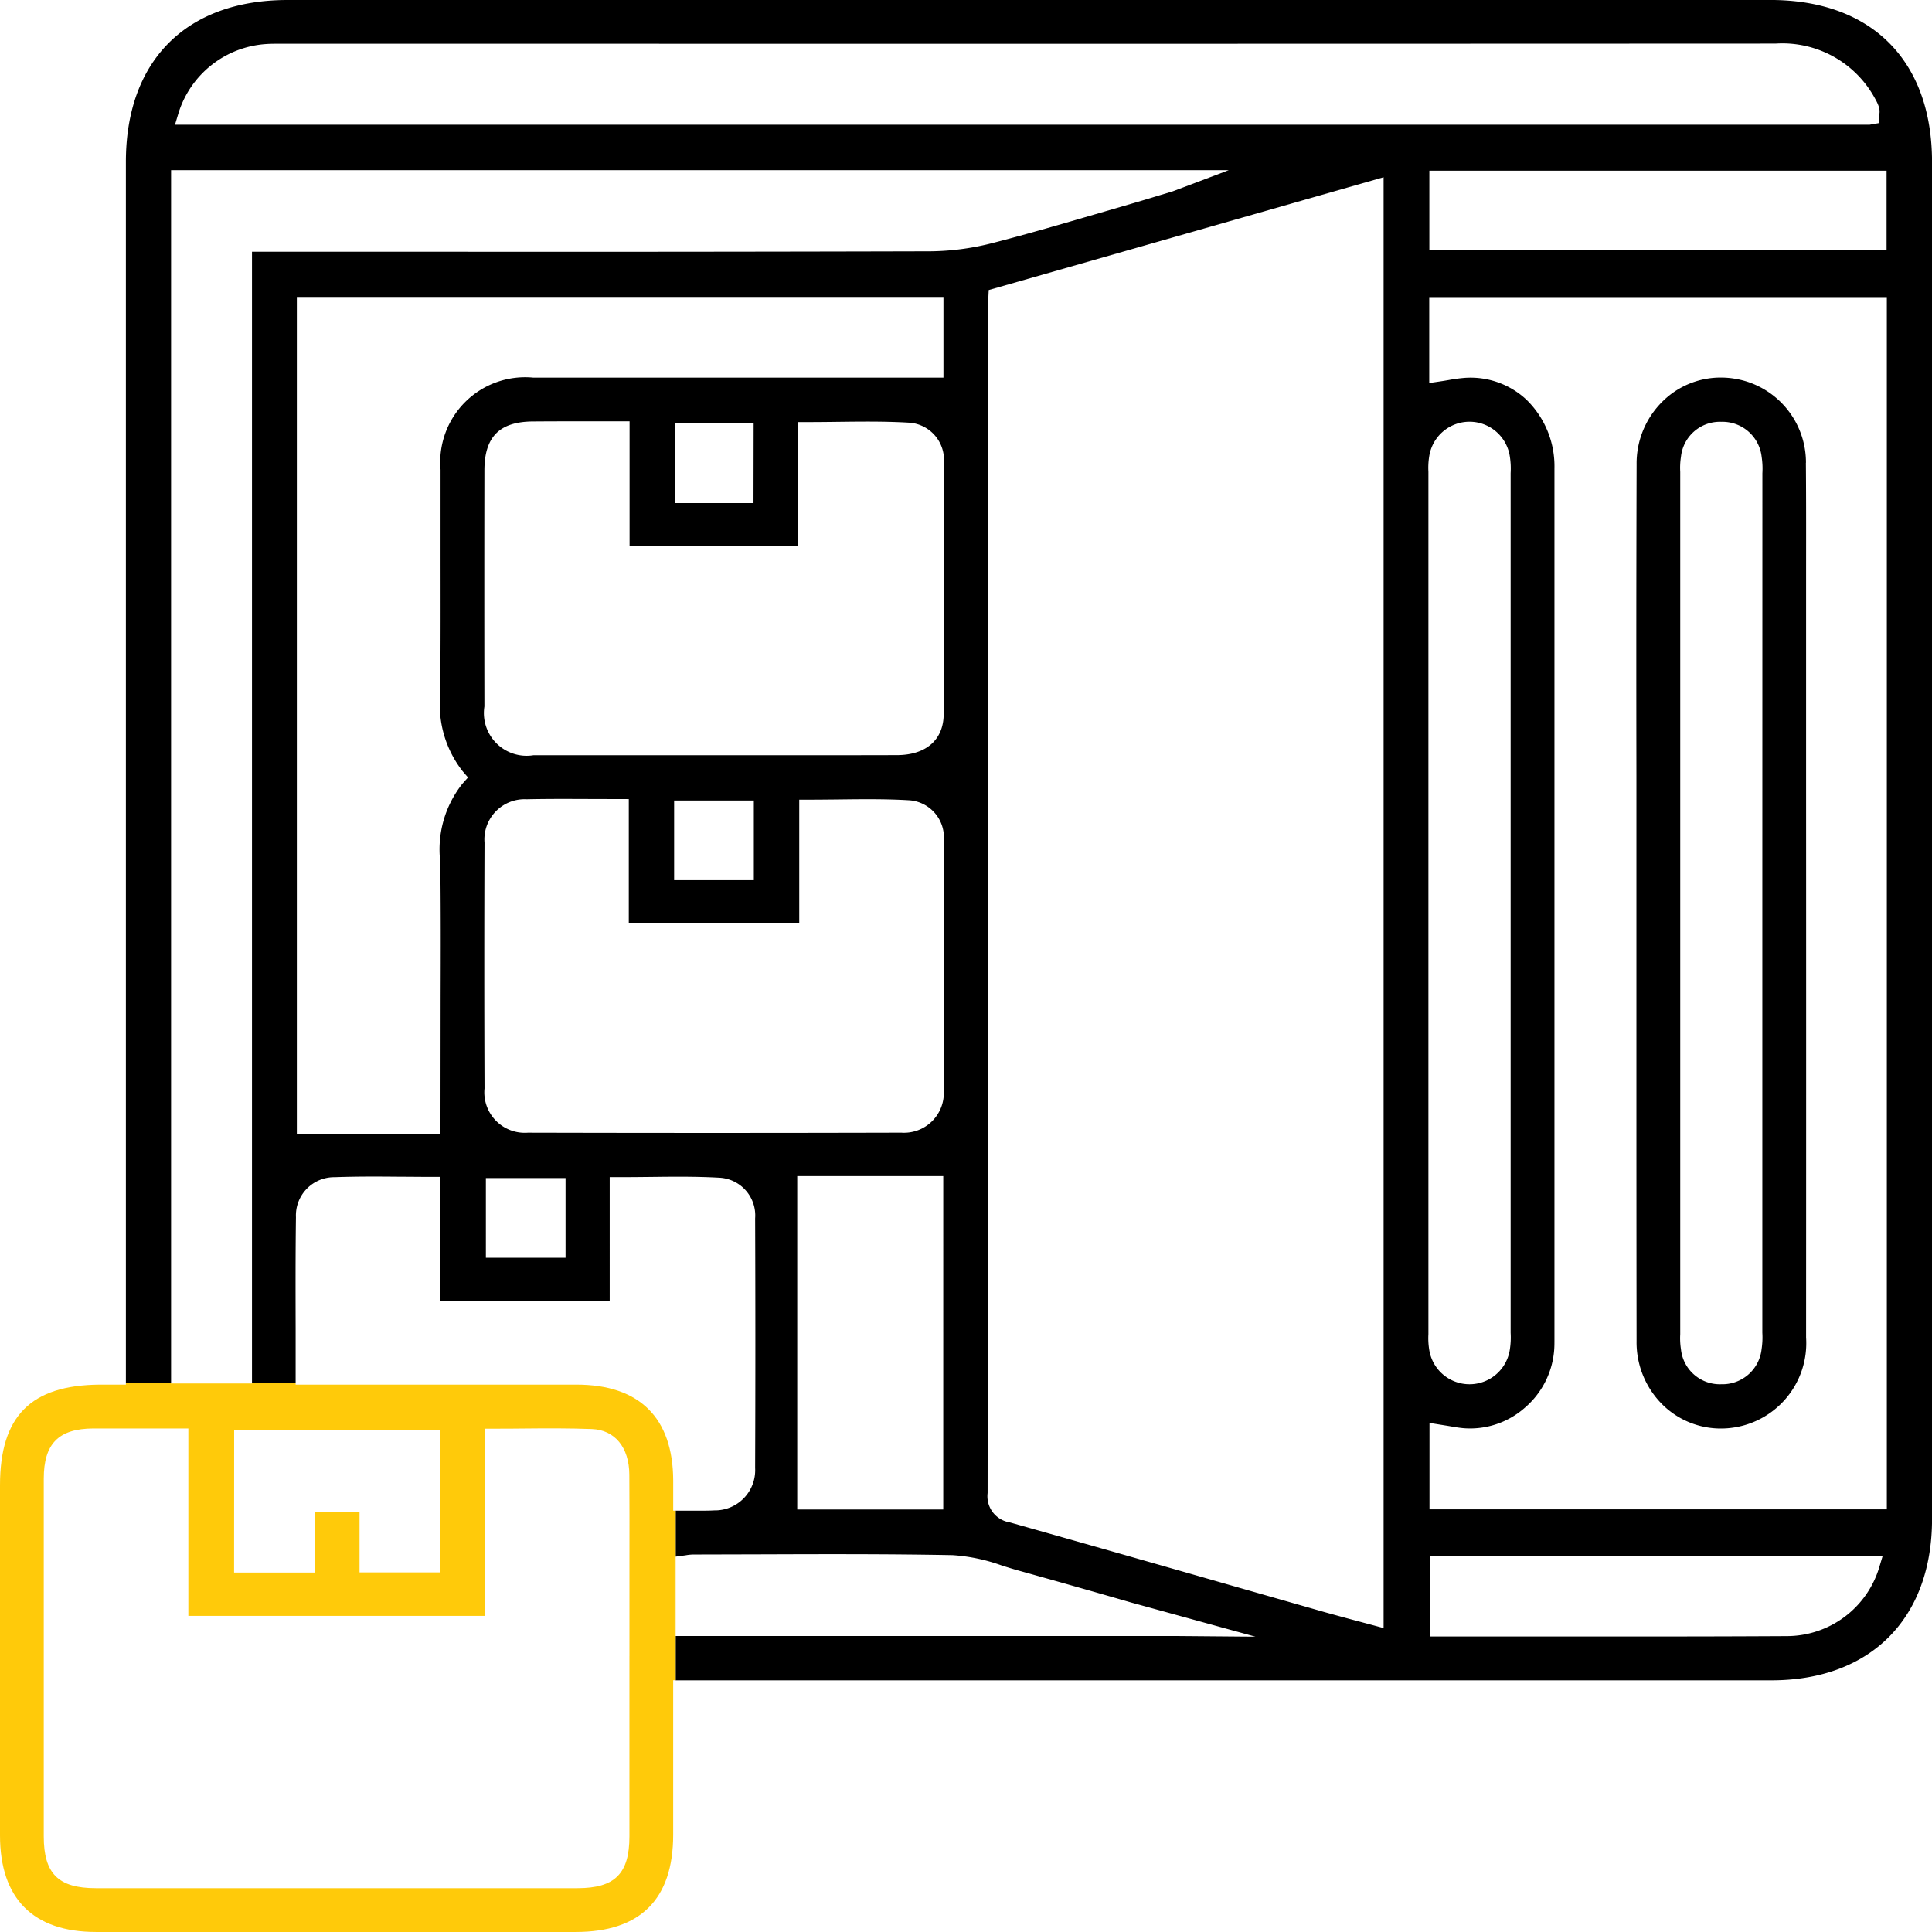 <svg id="Group_4440" data-name="Group 4440" xmlns="http://www.w3.org/2000/svg" xmlns:xlink="http://www.w3.org/1999/xlink" width="100.881" height="100.882" viewBox="0 0 100.881 100.882">
  <defs>
    <clipPath id="clip-path">
      <rect id="Rectangle_3006" data-name="Rectangle 3006" width="100.881" height="100.882" fill="none"/>
    </clipPath>
  </defs>
  <g id="Group_4440-2" data-name="Group 4440" clip-path="url(#clip-path)">
    <path id="Path_11238" data-name="Path 11238" d="M94.3,24.165a4.437,4.437,0,0,0-3.1-4.244,4.562,4.562,0,0,0-1.347-.206,4.321,4.321,0,0,0-2.571.844,4.54,4.54,0,0,0-1.825,3.7q-.025,8.124-.01,16.248l0,6.542,0,10.33q0,6.33.008,12.663a4.579,4.579,0,0,0,1.438,3.383A4.342,4.342,0,0,0,90.2,74.578a4.456,4.456,0,0,0,4.107-4.735q.006-14.46,0-28.922V32.886l0-2.534c0-2.062.007-4.125-.011-6.187M92.022,47.152V69.334l0,.258a4.033,4.033,0,0,1-.039.857A2.056,2.056,0,0,1,89.88,72.28h0a2.039,2.039,0,0,1-2.107-1.827,3.678,3.678,0,0,1-.038-.784l0-.23,0-44.8a3.675,3.675,0,0,1,.038-.783,2.04,2.04,0,0,1,2.106-1.83h0a2.057,2.057,0,0,1,2.107,1.828,4.036,4.036,0,0,1,.039.857l0,.259Z"/>
    <path id="Path_11239" data-name="Path 11239" d="M92.443,0H15.018C9.73,0,6.573,3.161,6.573,8.455V72.219H8.933V8.886H64.159l-2.381.9-.554.208-.666.2c-.5.154-1.01.307-1.516.454l-1.855.54c-1.717.5-3.491,1.02-5.256,1.475a13.585,13.585,0,0,1-3.342.459q-13.6.036-27.192.021H13.158V72.219h2.279l0-2.816c-.005-1.984-.01-3.915.016-5.846a2,2,0,0,1,2.026-2.089c1.154-.042,2.285-.035,3.483-.024.5,0,1,.008,1.509.008h.5v6.482h8.865V61.466h.5c.534,0,1.059-.006,1.577-.011,1.258-.015,2.444-.028,3.65.04a1.974,1.974,0,0,1,1.867,2.124q.024,6.517,0,13.034A2.1,2.1,0,0,1,37.3,78.866c-.2.011-.4.015-.6.015-.158,0-.32,0-.488,0l-.934,0v2.4l.515-.069a2.506,2.506,0,0,1,.406-.042l3.489-.009c3.3-.011,6.7-.022,10.056.042a9.368,9.368,0,0,1,2.586.548c.269.084.537.167.8.242q2.96.824,5.911,1.677l6.511,1.791-4.135-.035H35.278v2.313H92.5c5.171,0,8.383-3.227,8.383-8.418V8.463c0-5.3-3.154-8.464-8.438-8.464m-68.3,40.925a5.527,5.527,0,0,0-1.156,4.083c.031,2.355.025,4.708.018,7.063L23,59.2H15.5V15.505H49.263v4.213h-6.5q-7.479,0-14.929,0a4.434,4.434,0,0,0-4.83,4.807q0,2.029,0,4.059c0,2.584.01,5.169-.02,7.753a5.61,5.61,0,0,0,1.167,3.925l.286.334Zm15.2-14.655H35.229V22.074h4.123ZM29.531,65.676h-4.16V61.514h4.16ZM49.253,78.82H41.628V61.411h7.625ZM49.282,57a2.078,2.078,0,0,1-2.218,2.143q-4.95.013-9.9.013-4.8,0-9.605-.012A2.111,2.111,0,0,1,25.3,56.833q-.024-6.417,0-12.834A2.1,2.1,0,0,1,27.5,41.735c1.1-.024,2.2-.018,3.339-.014l1.994.005V48.21h8.9V41.756h.5c.515,0,1.027-.006,1.537-.011,1.218-.015,2.476-.031,3.713.043a1.943,1.943,0,0,1,1.8,2.073q.027,6.572,0,13.142M35.2,41.8h4.162v4.159H35.2Zm14.075-4.5c-.009,1.33-.921,2.126-2.439,2.13s-3.042.006-4.562.006H33.886q-3.017,0-6.036,0a2.23,2.23,0,0,1-2.556-2.546q-.01-6.159,0-12.318c0-1.763.785-2.553,2.535-2.564C28.86,22,29.891,22,30.974,22h1.9v6.518h8.8V22.04h.5c.539,0,1.07-.006,1.593-.013,1.286-.015,2.5-.029,3.735.046a1.946,1.946,0,0,1,1.784,2.087c.013,3.988.025,8.622-.007,13.143M9.137,6.513l.194-.644A5.145,5.145,0,0,1,13.9,2.3c.23-.016.462-.016.7-.015H31.7q30.5.006,61-.008h.009a5.5,5.5,0,0,1,5.246,2.959,1.855,1.855,0,0,1,.165.387.827.827,0,0,1,.014.334l-.027.47-.479.085Zm89.373,6.56H74.635V8.913H98.51ZM72.246,85.01l-1.4-.375c-.561-.148-1.114-.3-1.664-.452l-4.9-1.4q-5.776-1.656-11.559-3.292a1.379,1.379,0,0,1-1.154-1.53q.021-25.866.015-51.729V16.138c0-.119.006-.237.014-.387l.029-.606L72.246,9.254Zm2.34-15.344,0-.229,0-44.8a3.691,3.691,0,0,1,.038-.785,2.129,2.129,0,0,1,4.216,0,4.023,4.023,0,0,1,.039.856l0,.258V69.335l0,.258a4.029,4.029,0,0,1-.039.857,2.129,2.129,0,0,1-4.216,0,3.7,3.7,0,0,1-.038-.786m23.53,12.21a5.047,5.047,0,0,1-4.793,3.557q-3.975.022-7.957.019-2.529,0-5.067,0l-5.625,0V81.234H98.308Zm.407-3.064H74.642V74.3l1,.16c.264.046.517.091.773.114a4.313,4.313,0,0,0,3.2-1.063,4.411,4.411,0,0,0,1.542-3.082c.011-.17.01-.341.01-.512V59.37q0-17.455,0-34.911A4.854,4.854,0,0,0,79.7,20.867a4.273,4.273,0,0,0-3.2-1.137,8.136,8.136,0,0,0-.836.111c-.15.026-.3.051-.461.075L74.629,20V15.515H98.523Z"/>
    <rect id="Rectangle_3004" data-name="Rectangle 3004" width="0.053" height="4.142" transform="translate(35.225 81.28)" fill="#ffca0a"/>
    <rect id="Rectangle_3005" data-name="Rectangle 3005" width="4.225" height="0.032" transform="translate(8.934 72.22)" fill="#ffca0a"/>
    <path id="Path_11240" data-name="Path 11240" d="M35.226,85.422V81.284l.053-.007v-2.4h-.127V77.3C35.139,74.031,33.391,72.3,30.1,72.3H15.438v-.083H13.159v.032H8.934v-.032H6.573V72.3H5.207C1.607,72.327,0,73.948,0,77.559V95.837c0,3.3,1.733,5.042,5.009,5.043q12.528,0,25.055,0c3.373,0,5.084-1.706,5.087-5.07V87.735h.127V85.422Zm-23-10.763h10.74v7.446H18.774V78.948H16.446v3.163H12.223ZM32.866,86.478l0,9.41c0,1.946-.761,2.705-2.71,2.705q-6.288,0-12.576,0T5,98.593c-1.953,0-2.714-.757-2.715-2.7q0-9.342,0-18.684c0-1.827.774-2.611,2.585-2.62,1,0,1.993,0,3.013,0H9.835v9.785H25.312V74.6h.5c.516,0,1.026,0,1.531-.008,1.224-.012,2.381-.017,3.562.027,1.2.046,1.946.957,1.956,2.375.01,1.439.008,2.878.006,4.317v5.165Z" fill="#ffca0a"/>
  </g>
</svg>
